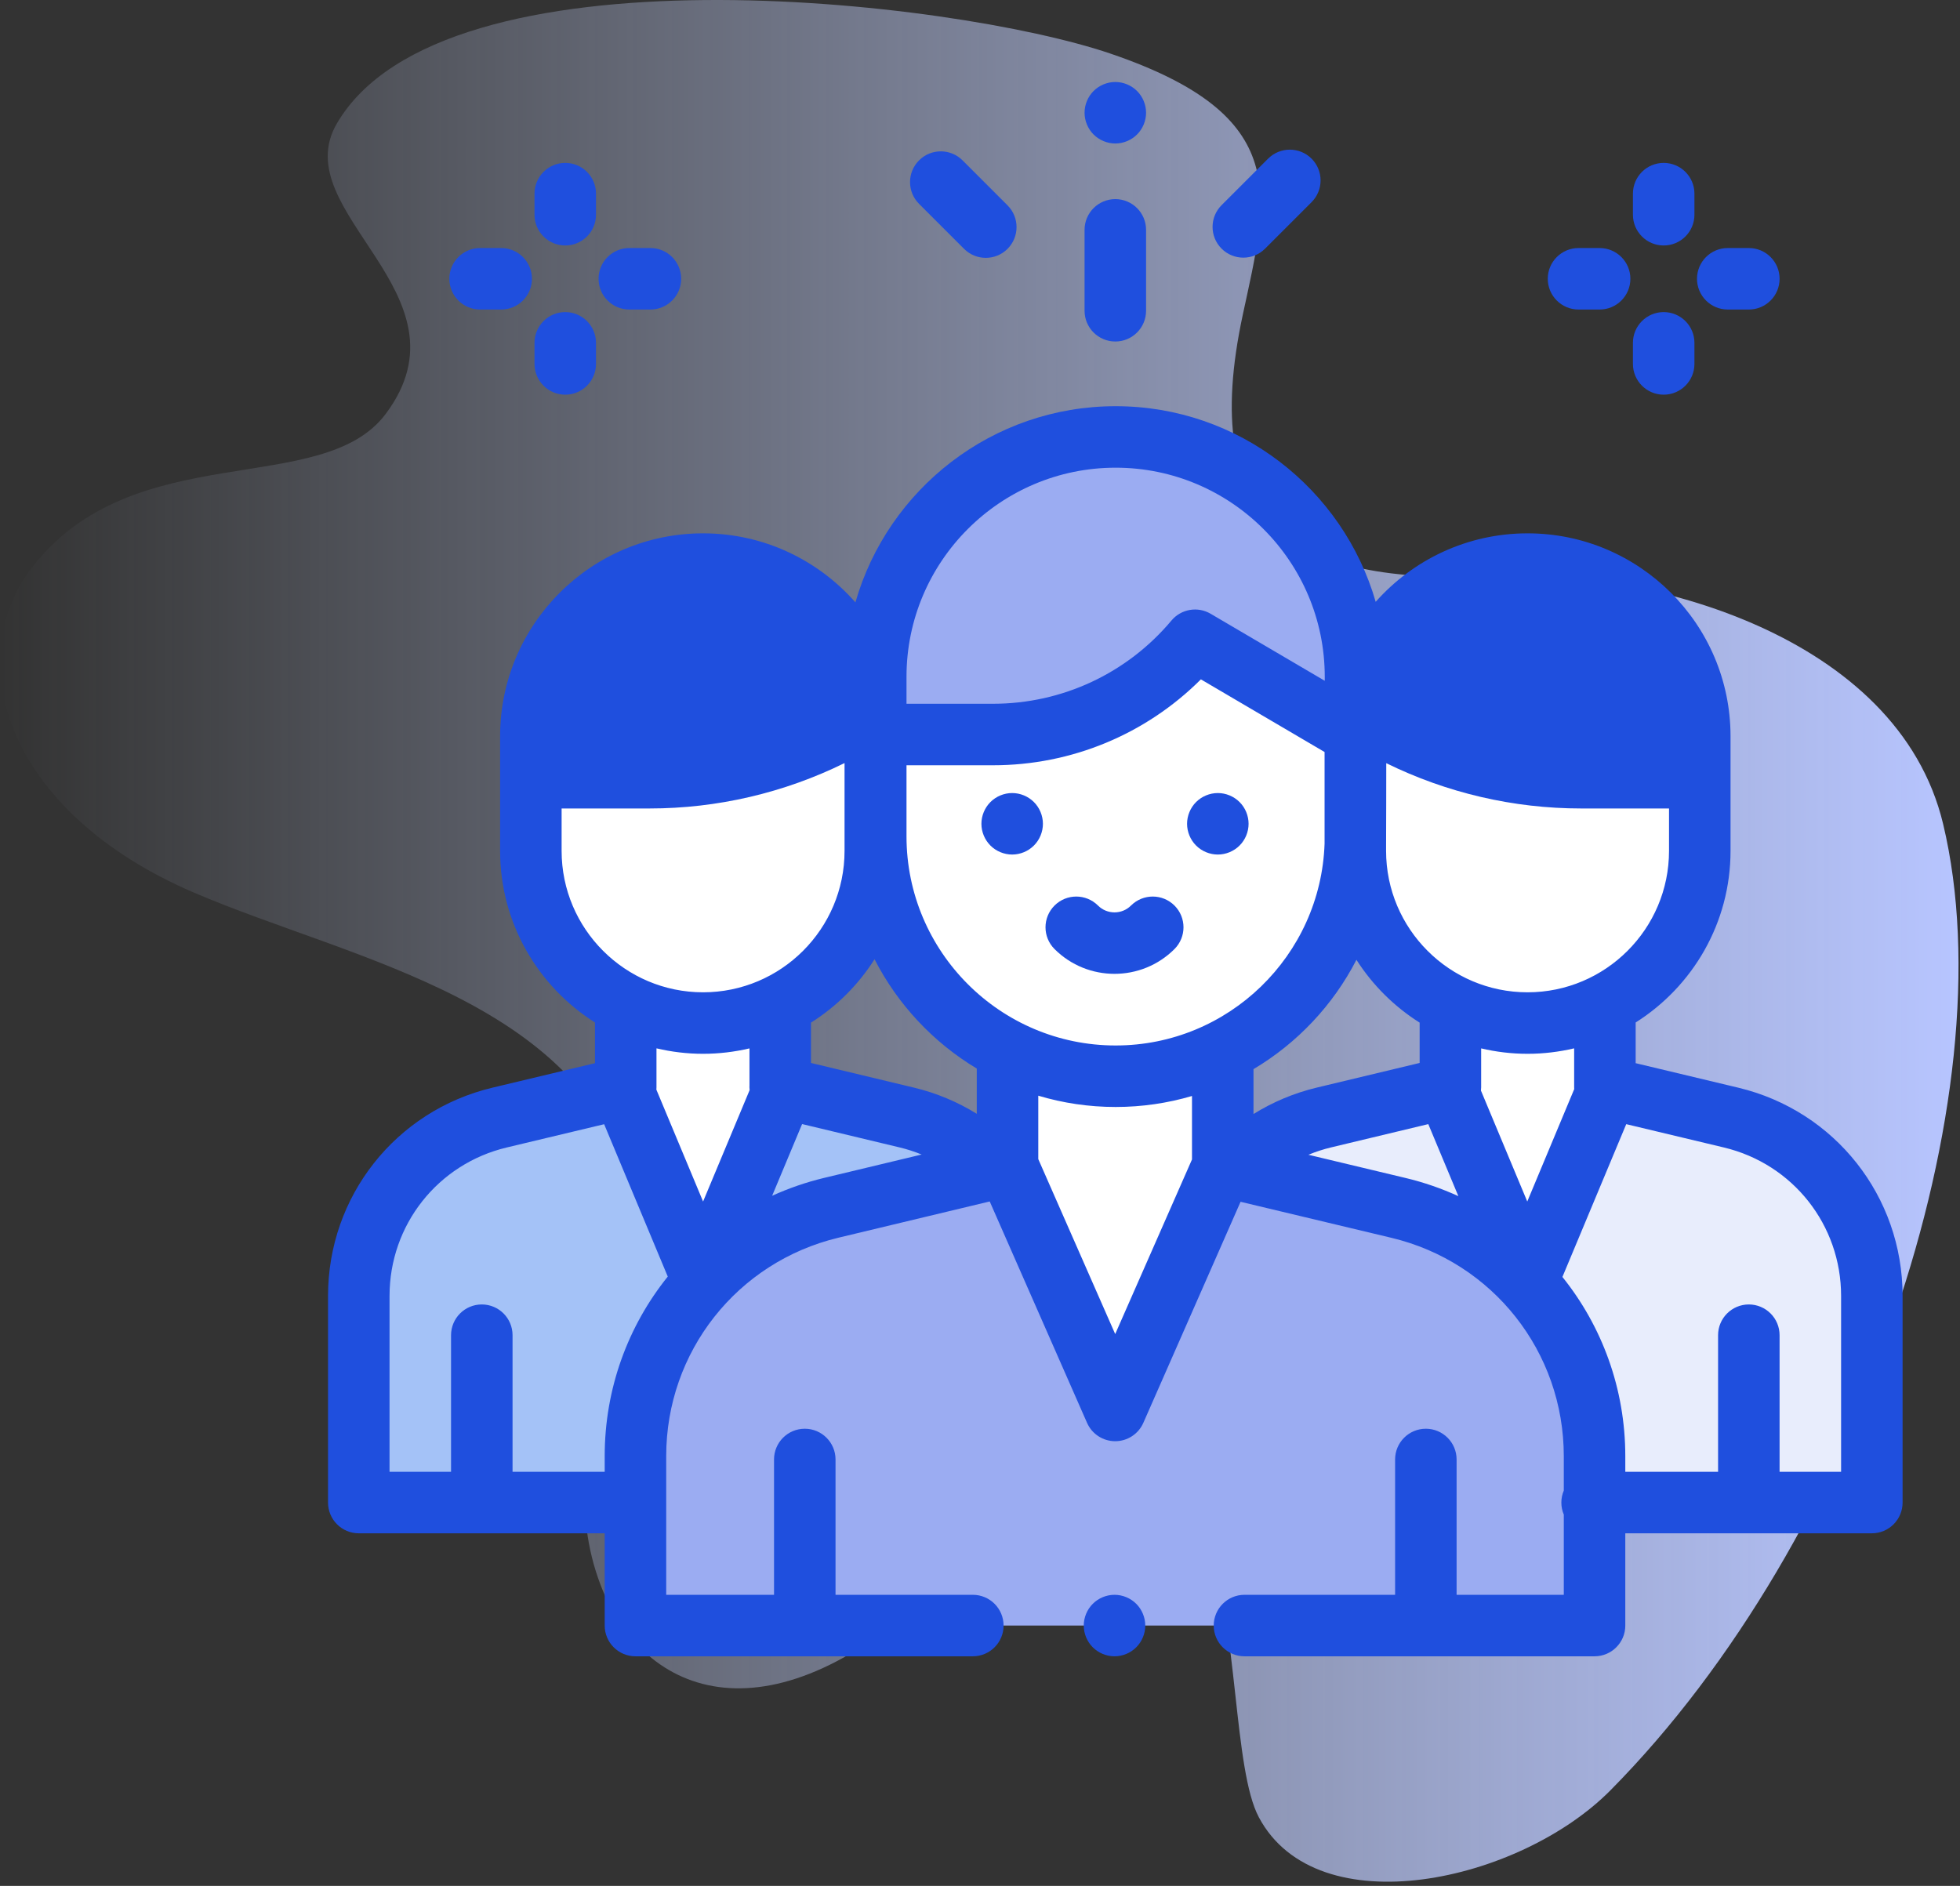 <svg width="239" height="230" viewBox="0 0 239 230" fill="none" xmlns="http://www.w3.org/2000/svg">
<rect x="0" y="0" width="239" height="230" fill="#333333" stroke="none"/>
<path d="M236.94 100.484C231.408 77.386 200.577 69.249 182.048 70.211C157.322 71.494 146.12 63.68 151.538 38.418C154.634 23.982 157.751 14.162 135.439 6.548C116.17 -0.027 54.016 -7.163 41.072 15.071C34.756 25.922 58.005 35.819 47.033 50.479C39.293 60.822 16.356 53.175 3.962 69.138C-4.834 80.466 0.709 99.026 23.673 108.872C43.239 117.26 72.021 122.097 77.291 146.284C79.933 158.407 66.45 175.395 73.212 193.239C78.438 207.03 94.174 213.116 114.954 192.864C155.955 152.902 147.284 209.959 153.505 221.636C160.632 235.015 185.292 229.54 196.374 218.346C226.675 187.74 244.932 133.851 236.94 100.484V100.484Z" fill="url(#paint0_linear_1432_6700)"/>
<g clip-path="url(#clip0_1432_6700)">
<path d="M121.454 142.52C118.569 139.525 114.838 137.313 110.569 136.29L95.14 132.593V123.174H76.3V132.623L60.911 136.299C50.849 138.703 43.75 147.697 43.75 158.042V183.25H77.861L121.454 142.52Z" fill="#A4C2F7"/>
<path d="M95.545 123.174V132.847L85.767 156.268L76 132.88V123.174H95.545Z" fill="white"/>
<path d="M106.732 90.723V103.769C106.732 115.367 97.33 124.769 85.731 124.769C74.133 124.769 64.731 115.367 64.731 103.769V90.723H106.732Z" fill="white"/>
<path d="M106.732 94.85V89.795C106.732 78.197 97.33 68.795 85.731 68.795C74.133 68.795 64.731 78.197 64.731 89.795V94.85H79.207C88.272 94.85 97.167 92.389 104.943 87.73" fill="#1F4FDE"/>
<path d="M150.547 142.52C153.431 139.525 157.163 137.313 161.432 136.29L176.86 132.593V123.174H195.701V132.623L211.09 136.299C221.152 138.703 228.251 147.697 228.251 158.042V183.25H194.14L150.547 142.52Z" fill="#E8EDFC"/>
<path d="M122.856 142.15L101.366 147.3C87.361 150.656 77.484 163.179 77.484 177.58V198.249H194.436V177.598C194.436 163.188 184.548 150.661 170.532 147.313L149.099 142.192L122.856 142.15Z" fill="#9BACF2"/>
<path d="M196.002 123.174V132.88L186.235 156.268L176.457 132.847V123.174H196.002Z" fill="white"/>
<path d="M136.005 172.276L149.996 140.51C148.958 138.767 148.366 136.737 148.366 134.588V131.535H123.629V134.589C123.629 136.734 123.039 138.76 122.004 140.502L136.005 172.276Z" fill="white"/>
<path d="M165.25 81.822V102.004C165.25 118.159 152.154 131.255 136 131.255C119.846 131.255 106.75 118.159 106.75 102.004V81.822H165.25Z" fill="white"/>
<path d="M136 53.289C119.846 53.289 106.75 66.385 106.75 82.539V89.58H121.051C130.558 89.58 139.577 85.371 145.683 78.084L165.25 89.58V82.539C165.251 66.385 152.155 53.289 136 53.289Z" fill="#9BACF2"/>
<path d="M165.266 90.723V103.769C165.266 115.367 174.668 124.769 186.266 124.769C197.865 124.769 207.267 115.367 207.267 103.769V90.723H165.266Z" fill="white"/>
<path d="M165.266 94.85V89.795C165.266 78.197 174.668 68.795 186.266 68.795C197.865 68.795 207.267 78.197 207.267 89.795V94.85H192.791C183.726 94.85 174.83 92.389 167.054 87.73" fill="#1F4FDE"/>
<path d="M135.902 194.5C134.916 194.5 133.948 194.901 133.251 195.599C132.554 196.296 132.152 197.264 132.152 198.25C132.152 199.236 132.553 200.204 133.251 200.901C133.948 201.599 134.916 202 135.902 202C136.889 202 137.856 201.599 138.553 200.901C139.251 200.204 139.652 199.236 139.652 198.25C139.652 197.264 139.251 196.296 138.553 195.599C137.856 194.901 136.889 194.5 135.902 194.5Z" fill="#1F4FDE"/>
<path d="M211.96 132.652L199.451 129.663V124.701C206.394 120.313 211.019 112.573 211.019 103.77V89.795C211.019 76.147 199.916 65.045 186.268 65.045C178.906 65.045 172.288 68.279 167.75 73.398C163.776 59.634 151.065 49.539 136.039 49.539H136.039C120.988 49.539 108.26 59.666 104.308 73.463C99.769 68.307 93.127 65.045 85.733 65.045C72.085 65.045 60.982 76.148 60.982 89.795V103.77C60.982 112.574 65.607 120.313 72.55 124.701V129.663L60.041 132.652C48.241 135.47 40 145.911 40 158.042V183.25C40 185.321 41.679 187 43.75 187H73.736V198.25C73.736 200.321 75.415 202 77.486 202H118.625C120.696 202 122.375 200.321 122.375 198.25C122.375 196.179 120.696 194.5 118.625 194.5H101.884V177.996C101.884 175.925 100.205 174.246 98.134 174.246C96.063 174.246 94.384 175.925 94.384 177.996V194.5H81.236V177.581C81.236 164.863 89.874 153.911 102.241 150.948L120.685 146.528L132.552 173.526C133.151 174.888 134.497 175.767 135.985 175.767H135.985C137.472 175.767 138.819 174.888 139.418 173.527L151.273 146.568L169.663 150.961C182.042 153.918 190.687 164.872 190.687 177.599V181.783C190.496 182.234 190.389 182.729 190.389 183.25C190.389 183.77 190.496 184.266 190.687 184.716V194.5H177.616V177.996C177.616 175.925 175.937 174.246 173.866 174.246C171.795 174.246 170.116 175.925 170.116 177.996V194.5H151.75C149.68 194.5 148 196.179 148 198.25C148 200.321 149.68 202 151.75 202H194.437C196.508 202 198.187 200.321 198.187 198.25V187H228.25C230.321 187 232 185.321 232 183.25V158.042C232 145.911 223.759 135.47 211.96 132.652ZM191.959 132.826L186.233 146.535L180.585 133.006C180.6 132.87 180.611 132.733 180.611 132.596C180.611 132.561 180.611 132.526 180.61 132.491V127.86C182.428 128.287 184.321 128.52 186.268 128.52C188.223 128.52 190.124 128.285 191.95 127.854V132.623C191.95 132.691 191.955 132.758 191.959 132.826ZM119.107 135.838C116.753 134.378 114.17 133.297 111.443 132.644L98.89 129.636V124.718C102.012 122.75 104.664 120.105 106.64 116.99C109.468 122.513 113.807 127.139 119.107 130.32V135.838ZM110.538 102.005V93.331H121.089C130.661 93.331 139.732 89.548 146.434 82.853L161.517 91.714V102.885C161.051 116.539 149.805 127.505 136.039 127.505C121.977 127.505 110.538 116.065 110.538 102.005ZM152.85 130.391C158.183 127.22 162.553 122.591 165.402 117.056C167.374 120.143 170.01 122.763 173.11 124.718V129.636L160.557 132.644C157.813 133.301 155.216 134.392 152.85 135.866L152.85 130.391ZM186.268 121.02C176.756 121.02 169.017 113.281 169.017 103.77V103.158C169.03 102.775 169.039 93.075 169.039 93.075C176.412 96.7 184.539 98.6 192.793 98.6H203.519V103.77C203.518 113.282 195.779 121.02 186.268 121.02ZM186.268 72.545C195.779 72.545 203.518 80.283 203.518 89.795V90.723V91.1H192.792C184.69 91.1 176.728 88.973 169.712 84.94C171.814 77.784 178.44 72.545 186.268 72.545ZM110.538 82.539C110.538 68.478 121.977 57.039 136.039 57.039C150.1 57.039 161.539 68.479 161.539 82.539V83.028L147.621 74.852C146.042 73.923 144.024 74.273 142.848 75.676C137.44 82.129 129.509 85.83 121.09 85.83H110.538V82.539ZM68.482 89.795C68.482 80.283 76.221 72.545 85.732 72.545C93.56 72.545 100.186 77.784 102.288 84.941C95.271 88.973 87.31 91.1 79.207 91.1H68.482V90.723V89.795ZM68.482 98.6H79.208C87.47 98.6 95.605 96.696 102.983 93.064V103.77C102.983 113.282 95.244 121.02 85.732 121.02C76.221 121.02 68.482 113.281 68.482 103.77C68.482 103.77 68.482 98.6 68.482 98.6ZM85.732 128.52C87.679 128.52 89.572 128.286 91.39 127.86V132.386C91.386 132.456 91.384 132.527 91.384 132.597C91.384 132.716 91.396 132.833 91.407 132.95L85.733 146.535L80.038 132.893C80.044 132.804 80.05 132.714 80.05 132.623V127.854C81.876 128.285 83.777 128.52 85.732 128.52ZM73.736 177.581V179.5H62.5V162.839C62.5 160.768 60.821 159.089 58.75 159.089C56.679 159.089 55 160.768 55 162.839V179.5H47.5V158.042C47.5 149.397 53.373 141.956 61.783 139.947L73.669 137.107L81.427 155.69C76.575 161.718 73.736 169.358 73.736 177.581ZM100.494 143.654C98.279 144.185 96.163 144.923 94.154 145.834L97.807 137.088L109.695 139.937C110.617 140.158 111.516 140.45 112.385 140.805L100.494 143.654ZM135.986 162.7L126.607 141.363V133.629C129.597 134.523 132.762 135.005 136.038 135.005C139.271 135.005 142.396 134.535 145.35 133.665V141.405L135.986 162.7ZM159.546 140.833C160.437 140.466 161.358 140.164 162.305 139.937L174.165 137.095L177.832 145.88C175.797 144.953 173.652 144.203 171.405 143.667L159.546 140.833ZM224.5 179.5H217V162.839C217 160.768 215.321 159.089 213.25 159.089C211.179 159.089 209.5 160.768 209.5 162.839V179.5H198.187V177.599C198.187 169.387 195.358 161.757 190.519 155.735L198.302 137.1L210.217 139.947C218.627 141.956 224.5 149.397 224.5 158.042V179.5Z" fill="#1F4FDE"/>
<path d="M123.422 96.719C122.436 96.719 121.468 97.12 120.771 97.817C120.073 98.515 119.672 99.483 119.672 100.469C119.672 101.455 120.073 102.423 120.771 103.12C121.468 103.818 122.436 104.219 123.422 104.219C124.412 104.219 125.376 103.818 126.073 103.12C126.774 102.423 127.172 101.455 127.172 100.469C127.172 99.483 126.774 98.515 126.073 97.817C125.376 97.12 124.408 96.719 123.422 96.719Z" fill="#1F4FDE"/>
<path d="M148.5 104.219C149.486 104.219 150.454 103.818 151.151 103.12C151.852 102.423 152.25 101.455 152.25 100.469C152.25 99.483 151.852 98.515 151.151 97.817C150.454 97.12 149.486 96.719 148.5 96.719C147.514 96.719 146.546 97.12 145.849 97.817C145.151 98.515 144.75 99.483 144.75 100.469C144.75 101.455 145.151 102.423 145.849 103.12C146.547 103.818 147.514 104.219 148.5 104.219Z" fill="#1F4FDE"/>
<path d="M143.216 110.44C141.751 108.976 139.377 108.976 137.912 110.44C136.803 111.549 134.999 111.549 133.89 110.44C132.425 108.976 130.052 108.976 128.587 110.44C127.122 111.904 127.122 114.279 128.587 115.744C130.603 117.76 133.252 118.768 135.901 118.768C138.55 118.768 141.199 117.76 143.215 115.744C144.68 114.279 144.68 111.904 143.216 110.44Z" fill="#1F4FDE"/>
<path d="M192.484 37.75H195.057C197.127 37.75 198.807 36.071 198.807 34C198.807 31.929 197.127 30.25 195.057 30.25H192.484C190.414 30.25 188.734 31.929 188.734 34C188.734 36.071 190.414 37.75 192.484 37.75Z" fill="#1F4FDE"/>
<path d="M210.68 37.75H213.252C215.323 37.75 217.002 36.071 217.002 34C217.002 31.929 215.323 30.25 213.252 30.25H210.68C208.609 30.25 206.93 31.929 206.93 34C206.93 36.071 208.609 37.75 210.68 37.75Z" fill="#1F4FDE"/>
<path d="M202.867 48.135C204.938 48.135 206.617 46.456 206.617 44.385V41.812C206.617 39.741 204.938 38.062 202.867 38.062C200.796 38.062 199.117 39.741 199.117 41.812V44.385C199.117 46.456 200.796 48.135 202.867 48.135Z" fill="#1F4FDE"/>
<path d="M202.867 29.939C204.938 29.939 206.617 28.26 206.617 26.189V23.617C206.617 21.546 204.938 19.867 202.867 19.867C200.796 19.867 199.117 21.546 199.117 23.617V26.189C199.117 28.26 200.796 29.939 202.867 29.939Z" fill="#1F4FDE"/>
<path d="M58.543 37.75H61.115C63.185 37.75 64.865 36.071 64.865 34C64.865 31.929 63.185 30.25 61.115 30.25H58.543C56.472 30.25 54.793 31.929 54.793 34C54.793 36.071 56.472 37.75 58.543 37.75Z" fill="#1F4FDE"/>
<path d="M76.738 37.75H79.31C81.381 37.75 83.06 36.071 83.06 34C83.06 31.929 81.381 30.25 79.31 30.25H76.738C74.668 30.25 72.988 31.929 72.988 34C72.988 36.071 74.667 37.75 76.738 37.75Z" fill="#1F4FDE"/>
<path d="M68.926 48.135C70.996 48.135 72.676 46.456 72.676 44.385V41.812C72.676 39.741 70.996 38.062 68.926 38.062C66.855 38.062 65.176 39.741 65.176 41.812V44.385C65.176 46.456 66.855 48.135 68.926 48.135Z" fill="#1F4FDE"/>
<path d="M68.926 29.939C70.996 29.939 72.676 28.26 72.676 26.189V23.617C72.676 21.546 70.996 19.867 68.926 19.867C66.855 19.867 65.176 21.546 65.176 23.617V26.189C65.176 28.26 66.855 29.939 68.926 29.939Z" fill="#1F4FDE"/>
<path d="M136 41.65C138.071 41.65 139.75 39.971 139.75 37.9V28.033C139.75 25.962 138.071 24.283 136 24.283C133.929 24.283 132.25 25.962 132.25 28.033V37.9C132.25 39.971 133.929 41.65 136 41.65Z" fill="#1F4FDE"/>
<path d="M136 17.5C136.986 17.5 137.954 17.099 138.651 16.401C139.349 15.704 139.75 14.736 139.75 13.75C139.75 12.764 139.349 11.796 138.651 11.099C137.954 10.401 136.986 10 136 10C135.014 10 134.046 10.401 133.349 11.099C132.651 11.796 132.25 12.764 132.25 13.75C132.25 14.736 132.651 15.704 133.349 16.401C134.047 17.099 135.014 17.5 136 17.5Z" fill="#1F4FDE"/>
<path d="M117.555 30.349C118.288 31.081 119.247 31.447 120.207 31.447C121.166 31.447 122.126 31.081 122.858 30.349C124.323 28.884 124.323 26.51 122.858 25.045L117.371 19.557C115.906 18.093 113.532 18.093 112.067 19.557C110.603 21.022 110.603 23.396 112.067 24.861L117.555 30.349Z" fill="#1F4FDE"/>
<path d="M151.61 31.423C152.57 31.423 153.529 31.057 154.261 30.325L159.932 24.654C161.397 23.189 161.397 20.815 159.932 19.35C158.468 17.886 156.094 17.886 154.629 19.35L148.958 25.021C147.493 26.486 147.493 28.86 148.958 30.325C149.69 31.057 150.65 31.423 151.61 31.423Z" fill="#1F4FDE"/>
</g>
<defs>
<linearGradient id="paint0_linear_1432_6700" x1="4.70652e-07" y1="114.745" x2="238.819" y2="114.745" gradientUnits="userSpaceOnUse">
<stop stop-color="#D2DEFF" stop-opacity="0"/>
<stop offset="1" stop-color="#B7C5FF"/>
</linearGradient>
<clipPath id="clip0_1432_6700">
<rect width="192" height="192" fill="white" transform="translate(40 10)"/>
</clipPath>
</defs>
</svg>
